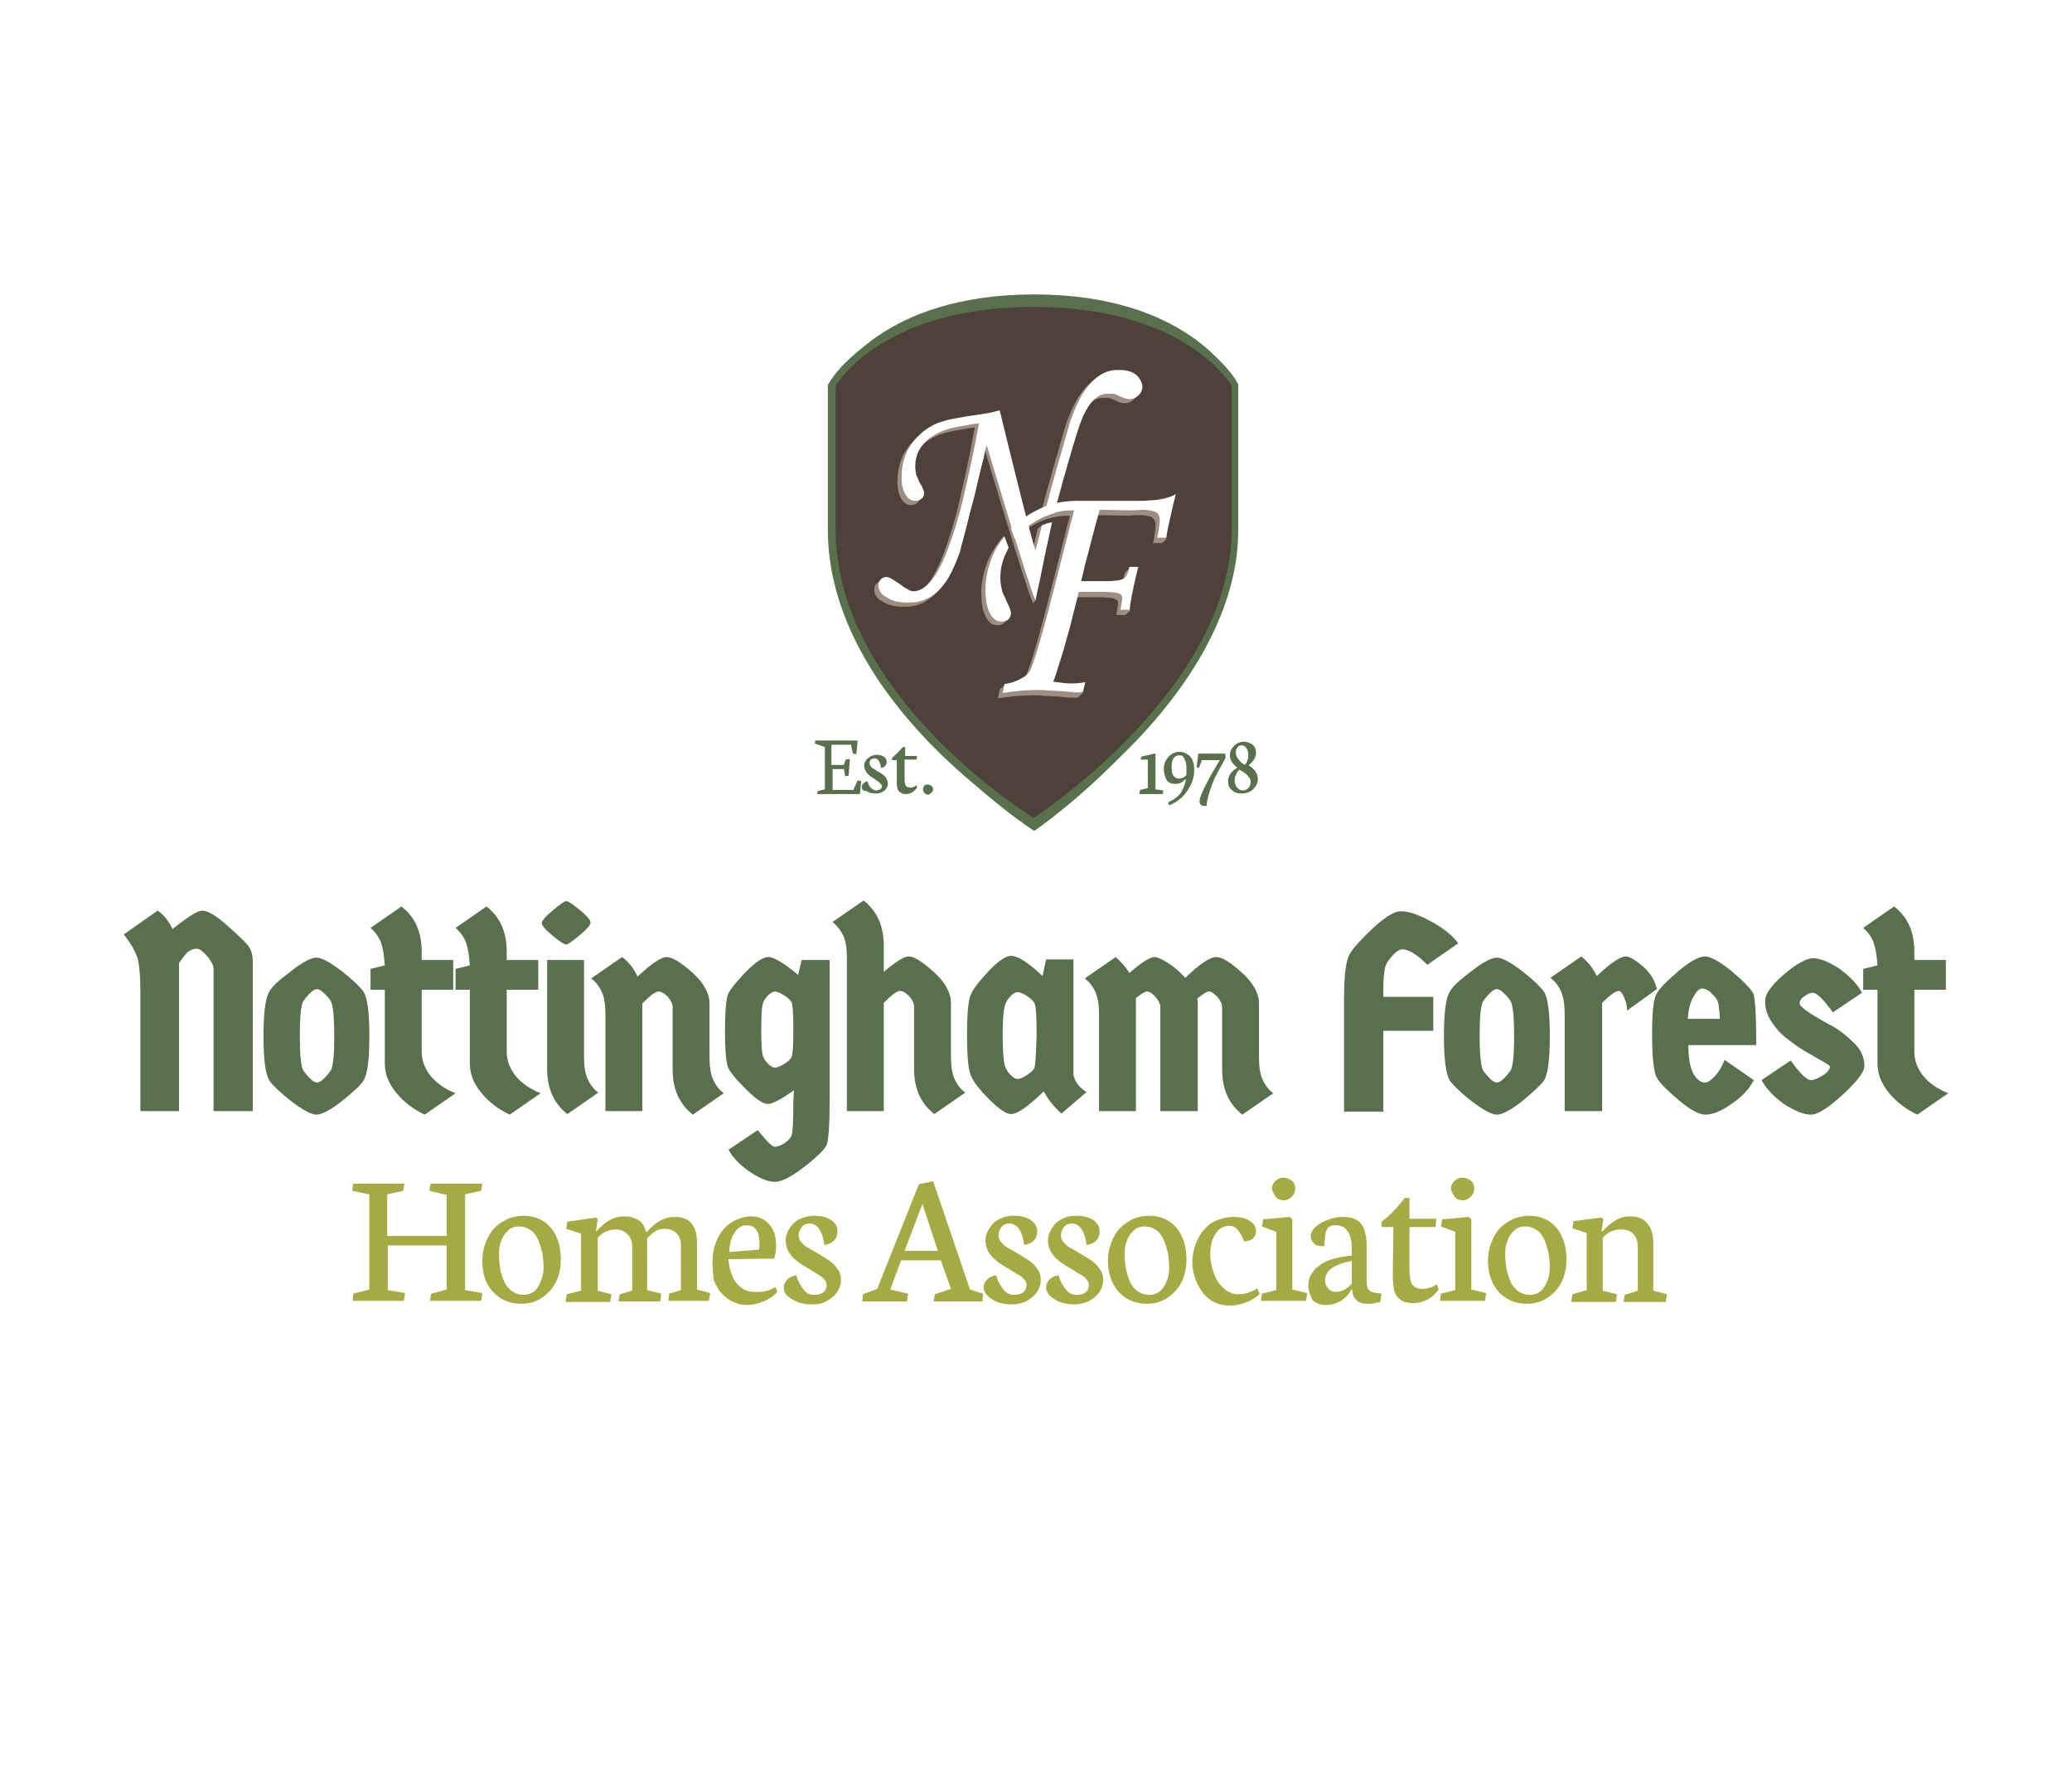 <?xml version="1.0" encoding="UTF-8"?>
<svg id="Layer_2" data-name="Layer 2" xmlns="http://www.w3.org/2000/svg" width="394" height="340" viewBox="0 0 394 340">
  <defs>
    <style>
      .cls-1 {
        fill: #a5aa43;
      }

      .cls-1, .cls-2, .cls-3, .cls-4, .cls-5 {
        stroke-width: 0px;
      }

      .cls-2 {
        fill: #58704c;
      }

      .cls-3 {
        fill: #fff;
      }

      .cls-4 {
        fill: #4d413a;
      }

      .cls-5 {
        fill: #9e8e81;
      }
    </style>
  </defs>
  <g id="Layer_1-2" data-name="Layer 1">
    <g>
      <rect class="cls-3" width="394" height="340"/>
      <g>
        <g>
          <path class="cls-2" d="m34.048,183.085v28.157h-7.35v-22.843c0-2.94-.226-5.089-.565-6.333-.452-1.244-1.244-2.714-2.601-4.41l6.446-4.523c1.018.679,2.035,1.809,2.827,3.506,2.827-2.262,4.749-3.506,5.654-3.506,1.018,0,2.601.905,4.749,2.827s3.506,3.166,4.071,3.958.792,1.809.792,3.053v28.271h-7.463v-27.14c0-.339-.113-.679-.452-1.244s-.678-1.018-1.244-1.583-1.018-.905-1.583-.905c-.452,0-1.131.226-1.809.792-.452.565-1.018,1.244-1.47,1.922Z"/>
          <path class="cls-2" d="m65.033,209.32c-2.149,1.696-3.845,2.601-4.863,2.601s-2.601-.905-4.863-2.601c-2.149-1.696-3.506-3.053-4.071-3.845-.792-1.357-1.131-4.184-1.131-8.481,0-4.41.339-7.237,1.131-8.481.452-.905,1.809-2.149,4.071-3.845,2.149-1.696,3.845-2.601,4.863-2.601s2.601.905,4.863,2.601c2.149,1.696,3.506,3.053,4.071,3.845.792,1.244,1.131,4.071,1.131,8.481s-.339,7.237-1.131,8.481c-.452.792-1.809,2.035-4.071,3.845Zm-6.106-4.297c.565.565,1.018.792,1.357.792s.792-.226,1.357-.792.905-1.018,1.244-1.47c.452-.792.678-2.94.678-6.559s-.226-5.88-.678-6.672c-.226-.452-.678-.905-1.244-1.47s-1.018-.792-1.357-.792-.792.226-1.357.792-.905,1.018-1.244,1.47c-.452.792-.678,2.94-.678,6.559s.226,5.88.678,6.672c.339.452.678.905,1.244,1.47Z"/>
          <path class="cls-2" d="m80.186,188.173v11.761c0,1.696.565,3.166,1.696,4.636,1.131,1.357,2.714,2.488,4.749,3.279l-5.88,4.071c-2.149-1.018-3.958-2.375-5.428-4.184-1.47-1.809-2.149-3.619-2.149-5.541v-14.022h-2.714v-3.958l2.714-.679c-.113-1.696-.339-3.166-.678-4.184-.339-1.018-1.018-2.035-2.035-2.94l5.88-4.071c2.601,2.035,3.845,4.863,3.845,8.594v1.583h5.993v5.654h-5.993Z"/>
          <path class="cls-2" d="m96.357,188.173v11.761c0,1.696.565,3.166,1.696,4.636,1.131,1.357,2.714,2.488,4.749,3.279l-5.88,4.071c-2.149-1.018-3.958-2.375-5.428-4.184-1.47-1.809-2.149-3.619-2.149-5.541v-14.022h-2.714v-3.958l2.714-.679c-.113-1.696-.339-3.166-.678-4.184-.339-1.018-1.018-2.035-2.035-2.94l5.88-4.071c2.601,2.035,3.845,4.863,3.845,8.594v1.583h5.993v5.654h-5.993Z"/>
          <path class="cls-2" d="m107.665,171.324c.339,0,1.244.565,2.601,1.696,1.357,1.131,2.035,1.922,2.035,2.375s-.678,1.244-2.035,2.375c-1.357,1.131-2.262,1.809-2.601,1.809s-1.244-.565-2.601-1.696c-1.357-1.131-2.035-1.922-2.035-2.375s.678-1.244,2.035-2.375c1.357-1.131,2.262-1.809,2.601-1.809Zm-3.619,11.195h7.011v18.432c0,1.809.226,3.166.678,4.184s1.131,1.922,2.035,2.601l-5.88,4.071c-2.601-2.035-3.845-4.863-3.845-8.594v-20.694Z"/>
          <path class="cls-2" d="m122.139,211.242h-7.011v-18.432c0-1.809-.226-3.166-.678-4.184s-1.131-1.922-2.035-2.601l5.88-4.071c1.357,1.018,2.262,2.262,2.94,3.732,2.601-2.488,4.523-3.732,5.541-3.732s2.714,1.018,4.863,2.94c2.149,1.922,3.279,3.958,3.279,5.88v10.291c0,1.809.226,3.166.679,4.184.452,1.018,1.131,1.922,2.035,2.601l-5.88,4.071c-2.601-2.035-3.845-4.863-3.845-8.594v-11.874c0-.565-.339-1.244-.905-1.922-.679-.679-1.244-1.018-1.809-1.018s-1.583.792-3.053,2.262v20.468Z"/>
          <path class="cls-2" d="m157.76,182.519v27.027c0,4.523-.226,7.237-.565,8.142-.452.905-1.809,2.262-4.297,4.184s-4.297,2.827-5.541,2.827-2.714-.565-4.636-1.809c-1.809-1.244-3.279-2.601-4.184-4.297l5.541-3.732.565.679c1.357,1.696,2.262,2.488,2.714,2.488s1.131-.226,1.809-.679c.679-.452,1.131-.905,1.357-1.47s.339-2.714.339-6.559l.113-2.035c-2.375,1.696-4.071,2.601-4.976,2.601s-2.262-.905-4.184-2.827-3.053-3.279-3.392-4.184-.565-3.166-.565-6.898c0-3.619.226-5.993.565-6.898s1.583-2.375,3.392-4.297c1.922-1.922,3.279-2.827,4.297-2.827s2.94,1.131,5.654,3.392l.679-2.827h5.315Zm-7.237,8.029c-.226-.452-.792-.905-1.47-1.357-.792-.452-1.357-.679-1.696-.679s-.792.226-1.244.679-.792.905-.905,1.244c-.339.565-.452,2.375-.452,5.315s.113,4.749.452,5.315c.113.339.452.792.905,1.244s.905.679,1.244.679,1.018-.226,1.696-.679c.792-.452,1.244-.905,1.47-1.357s.339-2.149.339-5.202-.113-4.749-.339-5.202Z"/>
          <path class="cls-2" d="m168.051,211.242h-7.011v-29.175c0-1.809-.226-3.166-.679-4.184-.452-.905-1.131-1.809-2.035-2.601l5.88-4.071c2.601,2.035,3.845,4.863,3.845,8.594v4.976c2.262-1.922,3.845-2.94,4.749-2.94,1.018,0,2.601,1.018,4.749,2.94,2.149,1.922,3.279,3.958,3.279,5.88v10.291c0,1.809.226,3.166.679,4.184.452,1.018,1.131,1.922,2.035,2.601l-5.88,4.071c-2.601-2.035-3.845-4.863-3.845-8.594v-11.874c0-.565-.339-1.244-.905-1.922-.679-.679-1.244-1.018-1.809-1.018s-1.583.792-3.053,2.262v20.581h0Z"/>
          <path class="cls-2" d="m204.124,182.519v21.825c.226,1.244,1.018,2.375,2.488,3.279l-4.749,4.071c-.452-.339-1.018-.905-1.696-1.696s-1.244-1.696-1.696-2.488c-2.94,2.827-4.976,4.297-6.22,4.297-.905,0-2.262-.905-4.184-2.827s-3.053-3.392-3.506-4.636-.679-3.732-.679-7.577.226-6.446.679-7.577,1.696-2.714,3.506-4.636,3.279-2.827,4.184-2.827c1.244,0,3.279,1.244,5.993,3.845l.679-3.166h5.202v.113Zm-7.463,8.142c-.226-.452-.792-.905-1.47-1.357s-1.357-.679-1.696-.679-.792.226-1.244.679-.792.905-.905,1.244c-.452.679-.679,2.714-.679,6.333s.226,5.767.679,6.333c.113.339.452.792.905,1.244s.905.679,1.244.679,1.018-.226,1.696-.679,1.244-.905,1.47-1.357c.226-.339.339-2.488.452-6.22,0-3.732-.113-5.767-.452-6.22Z"/>
          <path class="cls-2" d="m227.645,211.242h-7.011v-19.789c0-.565-.339-1.244-.905-1.922-.679-.679-1.131-1.018-1.583-1.018s-1.131.452-2.149,1.244v21.486h-7.011v-18.432c0-1.809-.226-3.166-.679-4.184-.452-1.018-1.131-1.922-2.035-2.601l5.88-4.071c1.131,1.018,2.035,2.035,2.601,3.053,2.262-2.035,3.958-3.053,4.749-3.053.565,0,1.357.339,2.601,1.131s2.262,1.696,3.279,2.827c2.827-2.714,4.749-3.958,5.88-3.958s2.714,1.018,4.863,2.94c2.149,1.922,3.279,3.958,3.279,5.88v10.291c0,1.809.226,3.166.679,4.184.452,1.018,1.131,1.922,2.035,2.601l-5.88,4.071c-2.601-2.035-3.845-4.863-3.845-8.594v-11.874c0-.565-.339-1.244-.905-1.922-.679-.679-1.131-1.018-1.583-1.018s-1.131.452-2.262,1.357c.113.339.113.679.113.792v20.581h-.113Z"/>
          <path class="cls-2" d="m255.577,211.242v-21.259c0-4.41.339-7.237,1.018-8.481.679-1.244,2.262-2.94,4.523-5.089,2.375-2.149,4.071-3.166,5.202-3.166,1.583,0,3.506.679,5.767,1.922,2.262,1.244,4.071,2.601,5.202,4.184l-5.88,4.071c-2.035-2.035-3.619-2.94-4.749-2.94-.452,0-1.018.339-1.583.905s-1.131,1.244-1.47,1.922-.565,2.375-.565,4.976v1.244h9.499v6.446h-9.499v15.379h-7.463v-.113Z"/>
          <path class="cls-2" d="m289.501,209.32c-2.149,1.696-3.845,2.601-4.863,2.601s-2.601-.905-4.863-2.601c-2.149-1.696-3.506-3.053-4.071-3.845-.792-1.357-1.131-4.184-1.131-8.481,0-4.41.339-7.237,1.131-8.481.452-.905,1.809-2.149,4.071-3.845,2.149-1.696,3.845-2.601,4.863-2.601s2.601.905,4.863,2.601c2.149,1.696,3.506,3.053,4.071,3.845.792,1.244,1.131,4.071,1.131,8.481s-.339,7.237-1.131,8.481c-.565.792-1.922,2.035-4.071,3.845Zm-6.22-4.297c.565.565,1.018.792,1.357.792s.792-.226,1.357-.792.905-1.018,1.244-1.47c.452-.792.679-2.94.679-6.559s-.226-5.88-.679-6.672c-.226-.452-.679-.905-1.244-1.47s-1.018-.792-1.357-.792-.792.226-1.357.792-.905,1.018-1.244,1.47c-.452.792-.679,2.94-.679,6.559s.226,5.88.679,6.672c.339.452.679.905,1.244,1.47Z"/>
          <path class="cls-2" d="m304.541,211.242h-7.011v-18.432c0-1.809-.226-3.279-.679-4.297-.452-1.018-1.131-1.922-2.035-2.601l5.88-4.071c1.244,1.018,2.262,2.262,2.94,3.732,2.601-2.488,4.523-3.732,5.541-3.732.679,0,1.809.679,3.279,1.922,1.47,1.357,2.262,2.714,2.601,4.297l-5.654,4.071c0-.905-.226-1.696-.565-2.488s-.679-1.244-1.018-1.244c-.565,0-1.696.792-3.166,2.262v20.581h-.113Z"/>
          <path class="cls-2" d="m333.943,196.768v1.922h-12.891c0,2.149.226,3.845.792,5.089.226.452.452.905.905,1.357s.905.679,1.47.679,1.131-.452,1.922-1.244c.792-.905,1.357-1.922,1.809-3.053l5.541,3.845c-.905,1.809-2.375,3.279-4.41,4.636-1.922,1.357-3.619,1.922-4.749,1.922-1.244,0-2.94-.905-5.202-2.827s-3.732-3.392-4.184-4.41c-.452-1.018-.792-3.619-.792-7.803s.226-6.785.792-7.803c.452-1.018,1.922-2.488,4.184-4.41s3.958-2.827,5.089-2.827c1.018,0,2.714.905,5.089,2.827,2.262,1.922,3.732,3.392,4.184,4.41.226,1.131.452,3.619.452,7.69Zm-7.463-6.672c-.226-.452-.679-.905-1.244-1.47-.565-.452-1.018-.679-1.583-.679-.452,0-1.018.452-1.583,1.47-.565.905-1.018,2.375-1.131,4.297h6.106c-.113-1.922-.226-3.166-.565-3.619Z"/>
          <path class="cls-2" d="m354.524,202.648c0,1.131-1.357,2.94-4.071,5.428s-4.749,3.845-6.106,3.845-2.94-.679-4.976-1.922c-1.922-1.357-3.392-2.827-4.41-4.636l5.541-3.732c1.809,2.488,3.053,3.732,3.845,3.732.565,0,1.357-.339,2.262-.905s1.357-1.131,1.357-1.696c0-.113-.452-.452-1.244-.905-.905-.452-1.922-1.131-3.166-1.809s-2.488-1.583-3.619-2.488c-1.244-.905-2.262-2.035-3.053-3.279-.905-1.357-1.244-2.601-1.244-3.958s1.244-3.053,3.619-5.089,4.297-3.053,5.541-3.053,2.94.679,4.863,1.922c1.922,1.357,3.392,2.827,4.41,4.636l-5.541,3.732c-1.809-2.488-3.053-3.732-3.845-3.732-.452,0-.905.226-1.583.679-.679.452-.905.905-.905,1.357,0,.339.679,1.018,1.922,1.809,1.244.792,2.714,1.696,4.297,2.488,1.583.905,2.94,2.035,4.297,3.392,1.244,1.244,1.809,2.714,1.809,4.184Z"/>
          <path class="cls-2" d="m364.023,188.173v11.761c0,1.696.565,3.166,1.696,4.636,1.131,1.357,2.714,2.488,4.749,3.279l-5.88,4.071c-2.149-1.018-3.958-2.375-5.428-4.184-1.47-1.809-2.149-3.619-2.149-5.541v-14.022h-2.714v-3.958l2.714-.679c-.113-1.696-.339-3.166-.679-4.184s-1.018-2.035-2.035-2.94l5.88-4.071c2.601,2.035,3.845,4.863,3.845,8.594v1.583h5.993v5.654h-5.993Z"/>
          <path class="cls-1" d="m66.955,226.395l.226-1.357h9.725l-.226,1.357-3.053.679v7.916h11.308v-7.803l-3.279-.792.226-1.357h9.838l-.226,1.357-3.053.679v18.206l3.279.565-.226,1.47h-9.725l.226-1.357,2.94-.792v-8.368h-11.195v8.481l3.279.565-.226,1.47h-9.725l.113-1.357,3.053-.792v-18.093l-3.279-.679Z"/>
          <path class="cls-1" d="m91.72,239.739c0-1.357.226-2.488.678-3.619s1.018-2.035,1.696-2.714,1.583-1.244,2.488-1.696c.905-.339,1.922-.565,2.94-.565,2.149,0,3.958.792,5.202,2.262s1.922,3.506,1.922,5.993-.678,4.523-2.149,6.106-3.279,2.375-5.315,2.375c-2.262,0-4.071-.792-5.428-2.262-1.47-1.583-2.035-3.506-2.035-5.88Zm3.166-1.244c0,1.018.113,1.922.226,2.714s.452,1.696.792,2.488c.339.792.905,1.357,1.47,1.809.678.452,1.357.679,2.262.679,1.131,0,2.149-.565,2.714-1.583s1.018-2.262,1.018-3.619c0-.905-.113-1.809-.226-2.714-.226-.905-.452-1.696-.792-2.488-.339-.792-.792-1.47-1.47-1.922-.678-.452-1.357-.679-2.149-.679-.905,0-1.583.226-2.149.792s-1.018,1.131-1.244,1.922c-.339.678-.452,1.583-.452,2.601Z"/>
          <path class="cls-1" d="m107.552,247.428l.226-1.357,2.714-.679v-10.856l-2.827-.905.226-1.357,5.428-.792.339.339-.339,2.262h.113c.678-.792,1.47-1.47,2.375-2.035.905-.565,1.922-.792,3.053-.792.905,0,1.696.226,2.488.679.792.452,1.244,1.244,1.47,2.262h.226c.679-.792,1.357-1.47,2.375-2.035.905-.565,1.922-.792,2.94-.792,2.827,0,4.184,1.696,4.184,4.976v8.82l2.488.679-.226,1.47h-7.69l.113-1.357,2.262-.679v-8.481c0-.905-.226-1.696-.792-2.262s-1.244-.905-2.262-.905c-.679,0-1.357.113-1.809.452-.565.339-1.018.792-1.583,1.357v9.838l2.714.679-.226,1.47h-7.916l.226-1.357,2.375-.679v-8.481c0-.905-.339-1.696-.905-2.262s-1.357-.905-2.149-.905c-1.47,0-2.601.565-3.506,1.583v10.064l2.601.679-.226,1.47h-8.481v-.113Z"/>
          <path class="cls-1" d="m135.483,239.739c0-1.244.226-2.488.679-3.619.452-1.131,1.018-2.035,1.696-2.714.679-.679,1.47-1.244,2.375-1.583.905-.339,1.696-.565,2.601-.565,1.357,0,2.488.452,3.392,1.47.905,1.018,1.357,2.375,1.357,4.184,0,.792-.113,1.47-.339,2.375l-8.707.113c0,.565.113,1.131.226,1.696.113.565.339,1.131.565,1.696s.565,1.018,1.018,1.47c.339.452.792.679,1.357,1.018.565.226,1.131.339,1.809.339h1.244c.226,0,.679-.113,1.131-.226.452-.113,1.018-.339,1.583-.679l.339.905c-.679.792-1.583,1.357-2.601,1.809-1.018.452-2.149.679-3.279.679-.905,0-1.696-.226-2.488-.565s-1.47-.905-2.149-1.583-1.131-1.583-1.583-2.601c-.113-1.131-.226-2.375-.226-3.619Zm3.166-1.696l5.654-.452c.113-.339.113-.679.113-1.244,0-2.262-.792-3.392-2.488-3.392-.792,0-1.583.452-2.149,1.244-.679.905-1.018,2.149-1.131,3.845Z"/>
          <path class="cls-1" d="m149.053,244.828c0-.679.226-1.131.679-1.583.452-.452,1.018-.679,1.696-.792.339,1.244.905,2.149,1.47,2.827s1.244.905,1.922.905,1.244-.113,1.696-.452c.452-.339.679-.792.679-1.357,0-.339-.113-.792-.452-1.131s-.679-.679-1.131-.905-.905-.565-1.47-.905-1.131-.679-1.696-1.018c-.565-.339-1.018-.792-1.47-1.131-.452-.452-.792-.905-1.131-1.47-.226-.565-.452-1.244-.452-1.922,0-.565.113-1.131.339-1.583.226-.565.565-1.018,1.018-1.583.452-.452,1.018-.905,1.696-1.131s1.47-.452,2.375-.452c1.244,0,2.262.226,3.166.792s1.244,1.244,1.244,2.149c0,.792-.226,1.357-.679,1.809s-1.018.679-1.809.792l-.113-.792c-.452-2.149-1.357-3.279-2.714-3.279-.565,0-1.131.226-1.47.679-.339.452-.565.905-.565,1.583,0,.452.113.905.452,1.244.339.339.679.792,1.131,1.018s1.018.565,1.583.905,1.131.679,1.696,1.018c.565.339,1.131.679,1.583,1.131.452.339.792.905,1.131,1.357.339.565.452,1.131.452,1.809,0,.905-.226,1.583-.792,2.375s-1.244,1.244-2.035,1.696-1.696.565-2.601.565c-1.583,0-2.827-.339-3.732-.905-1.244-.679-1.696-1.357-1.696-2.262Z"/>
          <path class="cls-1" d="m163.98,247.428l.113-1.357,2.714-1.018,7.916-19.903,2.714-.565,7.011,20.581,2.488.792-.113,1.47h-9.273l.226-1.357,3.053-1.018-1.922-5.428h-7.577l-2.035,5.541,3.392.792-.226,1.47h-8.481Zm8.029-9.612h6.333l-2.94-8.933-3.392,8.933Z"/>
          <path class="cls-1" d="m187.049,244.828c0-.679.226-1.131.679-1.583.452-.452,1.018-.679,1.696-.792.339,1.244.905,2.149,1.47,2.827s1.244.905,1.922.905,1.244-.113,1.696-.452c.452-.339.679-.792.679-1.357,0-.339-.113-.792-.452-1.131-.226-.339-.679-.679-1.131-.905s-.905-.565-1.47-.905-1.131-.679-1.696-1.018c-.565-.339-1.018-.792-1.47-1.131-.452-.452-.792-.905-1.131-1.47-.226-.565-.452-1.244-.452-1.922,0-.565.113-1.131.339-1.583.226-.565.565-1.018,1.018-1.583.452-.452,1.018-.905,1.696-1.131.679-.339,1.47-.452,2.375-.452,1.244,0,2.262.226,3.166.792.792.565,1.244,1.244,1.244,2.149,0,.792-.226,1.357-.679,1.809s-1.018.679-1.809.792l-.113-.792c-.452-2.149-1.357-3.279-2.714-3.279-.565,0-1.131.226-1.47.679-.339.452-.565.905-.565,1.583,0,.452.113.905.452,1.244.339.339.679.792,1.131,1.018s1.018.565,1.583.905,1.131.679,1.696,1.018c.565.339,1.131.679,1.583,1.131.452.339.792.905,1.131,1.357.339.565.452,1.131.452,1.809,0,.905-.226,1.583-.792,2.375s-1.244,1.244-2.035,1.696c-.792.339-1.696.565-2.601.565-1.583,0-2.827-.339-3.732-.905s-1.696-1.357-1.696-2.262Z"/>
          <path class="cls-1" d="m198.922,244.828c0-.679.226-1.131.679-1.583.452-.452,1.018-.679,1.696-.792.339,1.244.905,2.149,1.47,2.827s1.244.905,1.922.905,1.244-.113,1.696-.452c.452-.339.679-.792.679-1.357,0-.339-.113-.792-.452-1.131-.226-.339-.679-.679-1.131-.905s-.905-.565-1.47-.905-1.131-.679-1.696-1.018c-.565-.339-1.018-.792-1.47-1.131-.452-.452-.792-.905-1.131-1.47-.226-.565-.452-1.244-.452-1.922,0-.565.113-1.131.339-1.583.226-.565.565-1.018,1.018-1.583.452-.452,1.018-.905,1.696-1.131.679-.339,1.47-.452,2.375-.452,1.244,0,2.262.226,3.166.792.792.565,1.244,1.244,1.244,2.149,0,.792-.226,1.357-.679,1.809s-1.018.679-1.809.792l-.113-.792c-.452-2.149-1.357-3.279-2.714-3.279-.565,0-1.131.226-1.47.679-.339.452-.565.905-.565,1.583,0,.452.113.905.452,1.244.339.339.679.792,1.131,1.018s1.018.565,1.583.905,1.131.679,1.696,1.018c.565.339,1.131.679,1.583,1.131.452.339.792.905,1.131,1.357.339.565.452,1.131.452,1.809,0,.905-.226,1.583-.792,2.375s-1.244,1.244-2.035,1.696c-.792.339-1.696.565-2.601.565-1.583,0-2.827-.339-3.732-.905s-1.696-1.357-1.696-2.262Z"/>
          <path class="cls-1" d="m210.683,239.739c0-1.357.226-2.488.679-3.619.452-1.131,1.018-2.035,1.696-2.714.679-.679,1.583-1.244,2.488-1.696.905-.339,1.922-.565,2.94-.565,2.149,0,3.958.792,5.202,2.262s1.922,3.506,1.922,5.993-.679,4.523-2.149,6.106-3.279,2.375-5.315,2.375c-2.262,0-4.071-.792-5.428-2.262-1.357-1.583-2.036-3.506-2.036-5.88Zm3.166-1.244c0,1.018.113,1.922.226,2.714.226.905.452,1.696.792,2.488s.905,1.357,1.47,1.809c.679.452,1.357.679,2.262.679,1.131,0,2.149-.565,2.714-1.583.679-1.018,1.018-2.262,1.018-3.619,0-.905-.113-1.809-.226-2.714-.226-.905-.452-1.696-.792-2.488s-.792-1.47-1.47-1.922-1.357-.679-2.149-.679c-.905,0-1.583.226-2.149.792s-1.018,1.131-1.244,1.922c-.339.678-.452,1.583-.452,2.601Z"/>
          <path class="cls-1" d="m226.741,239.965c0-1.244.226-2.488.679-3.619.452-1.131,1.018-2.035,1.696-2.714.679-.792,1.47-1.357,2.488-1.696s1.809-.565,2.827-.565c1.47,0,2.488.226,3.279.792s1.131,1.131,1.131,1.922c0,.565-.226,1.018-.565,1.357s-.905.565-1.696.565c-.113-.339-.339-.679-.452-1.018-.113-.226-.339-.565-.565-.905s-.565-.565-.792-.792c-.339-.226-.679-.226-1.018-.226-1.018,0-1.922.452-2.601,1.47-.679,1.018-1.018,2.262-1.018,3.958,0,.792.113,1.583.339,2.488.226.792.565,1.696.905,2.375.452.792,1.018,1.357,1.696,1.922.679.452,1.47.792,2.375.792.792,0,1.47-.113,2.035-.339s1.131-.452,1.583-.792l.452,1.018c-.452.565-1.244,1.131-2.375,1.583s-2.149.679-3.279.679c-2.149,0-3.845-.792-5.089-2.375s-2.036-3.732-2.036-5.88Z"/>
          <path class="cls-1" d="m239.745,247.428l.226-1.47,2.714-.679v-11.082l-2.714-1.018.226-1.357,5.089-.452.452.452v13.344l2.827.679-.226,1.47h-8.594v.113Zm2.149-21.486c0-.565.226-1.018.679-1.47.452-.339.905-.565,1.47-.565s1.131.226,1.583.565.679.905.679,1.47-.226,1.131-.679,1.583c-.452.452-.905.679-1.583.679-.565,0-1.131-.226-1.47-.679s-.679-1.018-.679-1.583Z"/>
          <path class="cls-1" d="m248.792,244.375c0-.679.113-1.357.452-1.922s.792-1.244,1.47-1.696c.679-.565,1.47-1.018,2.601-1.357s2.375-.565,3.732-.679v-1.018c0-.679,0-1.244-.113-1.809s-.226-1.018-.452-1.47c-.226-.452-.565-.792-1.018-1.131-.452-.226-.905-.339-1.583-.339-.339,0-.565,0-.792.113s-.339.226-.565.339c-.113.113-.226.339-.339.679-.113.226-.113.565-.226,1.018,0,.339-.113.905-.113,1.47v.339h-.679c-.226,0-.339,0-.679-.113s-.452-.113-.565-.339c-.113-.113-.339-.339-.452-.565-.113-.226-.226-.565-.226-.905,0-.565.339-1.244,1.018-1.809s1.47-1.018,2.488-1.357c.905-.339,1.809-.452,2.714-.452,1.583,0,2.714.452,3.392,1.357s1.018,2.262,1.018,4.184v6.559c0,.792.113,1.47.339,1.696.226.339.792.565,1.583.679l.905.113-.226,1.583c-.113,0-.452.113-1.018.226-.565.113-1.018.113-1.47.113-.905,0-1.696-.226-2.149-.792-.452-.452-.679-1.018-.679-1.696v-.226h-.226c-.113.339-.339.565-.565.905s-.565.565-.905.905-.905.565-1.47.792-1.244.339-1.922.339c-1.018,0-1.809-.339-2.488-.905-.452-.905-.792-1.809-.792-2.827Zm3.166-.905c0,.452.226,1.018.565,1.47.339.452.905.679,1.47.679s1.131-.113,1.696-.452c.565-.339,1.018-.679,1.357-1.131v-4.297c-1.922.339-3.166.905-3.958,1.47-.679.565-1.131,1.357-1.131,2.262Z"/>
          <path class="cls-1" d="m262.701,233.293v-1.018c1.583-1.131,3.053-2.714,4.41-4.523h.905v3.958h5.089l-.113,1.583h-4.976v8.255c0,1.357.226,2.262.565,2.714.452.565,1.131.792,2.035.792.339,0,.792-.113,1.244-.226.452-.113.792-.339,1.018-.452l.339-.226.339,1.018c-.565.792-1.244,1.47-2.149,1.922s-1.809.679-2.714.679c-.565,0-1.131-.113-1.583-.226-.452-.113-.792-.452-1.244-.792-.339-.339-.679-.905-.792-1.583s-.226-1.47-.226-2.488l.113-9.386h-2.262Z"/>
          <path class="cls-1" d="m273.783,247.428l.226-1.47,2.714-.679v-11.082l-2.714-1.018.226-1.357,5.089-.452.452.452v13.344l2.827.679-.226,1.47h-8.594v.113Zm2.149-21.486c0-.565.226-1.018.679-1.47.452-.339.905-.565,1.47-.565s1.131.226,1.583.565.679.905.679,1.47-.226,1.131-.679,1.583-.905.679-1.583.679c-.565,0-1.131-.226-1.47-.679s-.679-1.018-.679-1.583Z"/>
          <path class="cls-1" d="m282.943,239.739c0-1.357.226-2.488.679-3.619s1.018-2.035,1.696-2.714c.679-.679,1.583-1.244,2.488-1.696.905-.339,1.922-.565,2.94-.565,2.149,0,3.958.792,5.202,2.262s1.922,3.506,1.922,5.993-.679,4.523-2.149,6.106-3.279,2.375-5.315,2.375c-2.262,0-4.071-.792-5.428-2.262-1.357-1.583-2.036-3.506-2.036-5.88Zm3.279-1.244c0,1.018.113,1.922.226,2.714.226.905.452,1.696.792,2.488.339.792.905,1.357,1.47,1.809.679.452,1.357.679,2.262.679,1.131,0,2.149-.565,2.714-1.583.679-1.018,1.018-2.262,1.018-3.619,0-.905-.113-1.809-.226-2.714-.226-.905-.452-1.696-.792-2.488-.339-.792-.792-1.47-1.47-1.922-.679-.452-1.357-.679-2.149-.679-.905,0-1.583.226-2.149.792s-1.018,1.131-1.244,1.922c-.339.678-.452,1.583-.452,2.601Z"/>
          <path class="cls-1" d="m298.774,247.428l.226-1.357,2.714-.792v-10.856l-2.714-.905.226-1.357,5.315-.679.339.339-.339,2.262h.226c.679-.792,1.47-1.47,2.375-2.035s1.922-.792,2.94-.792c1.357,0,2.488.452,3.166,1.357.792.905,1.131,2.149,1.131,3.732v9.047l2.601.679-.226,1.47h-8.029l.226-1.357,2.488-.792v-8.368c0-1.131-.339-1.922-.905-2.488s-1.357-.792-2.262-.792c-1.47,0-2.601.565-3.506,1.583v10.064l2.714.679-.226,1.47h-8.481v-.113Z"/>
        </g>
        <g>
          <path class="cls-2" d="m234.317,71.812v28.61c0,32.002-37.656,57.559-37.656,57.559,0,0-37.656-24.087-37.656-57.559v-28.61s8.481-15.832,37.656-15.832,37.656,15.832,37.656,15.832Z"/>
          <g>
            <path class="cls-4" d="m196.208,156.171c-.339-.226-37.996-23.521-37.996-55.523v-27.366l.113-.113c.339-.678,9.047-15.492,38.335-15.492s37.996,14.814,38.335,15.492l.113.113v27.479c0,30.532-37.656,55.184-37.996,55.41l-.339.226-.565-.226Z"/>
            <path class="cls-2" d="m196.548,58.355c29.175,0,37.656,15.04,37.656,15.04v27.253c0,30.532-37.656,54.845-37.656,54.845,0,0-37.656-22.956-37.656-54.845v-27.253s8.481-15.04,37.656-15.04m0-1.357c-29.628,0-38.561,15.153-38.9,15.832l-.226.339v27.592c0,13.457,6.672,27.366,19.224,40.37,9.386,9.725,18.772,15.492,19.111,15.718l.679.452.679-.452c.339-.226,9.725-6.333,19.111-16.171,12.552-13.231,19.224-27.027,19.224-39.805v-27.818l-.226-.339c-.113-.565-9.047-15.718-38.674-15.718h0Z"/>
          </g>
          <g>
            <path class="cls-2" d="m154.933,141.357l.113-.565h8.029l-.226,2.601-.679-.113-.339-1.696h-3.732v3.845h2.375l.339-1.018.792-.113-.226,3.166-.679.113-.226-1.357h-2.149v3.958h3.958l.792-1.809.679.113-.226,2.488h-8.142l.113-.565,1.357-.339v-8.029l-1.922-.678Z"/>
            <path class="cls-2" d="m163.867,149.612c0-.226.113-.565.339-.679.226-.226.452-.339.792-.339.113.565.339,1.018.679,1.244.226.226.565.452.905.452s.565-.113.792-.226c.226-.113.339-.339.339-.565s-.113-.339-.226-.452l-.452-.452c-.226-.113-.452-.226-.679-.452-.226-.113-.452-.339-.679-.452-.226-.113-.452-.339-.679-.565-.226-.226-.339-.452-.452-.679-.113-.226-.226-.565-.226-.792s0-.452.113-.679c.113-.226.226-.452.452-.679.226-.226.452-.339.792-.565.339-.113.679-.226,1.018-.226.565,0,1.018.113,1.357.339s.565.565.565,1.018c0,.339-.113.565-.339.792s-.452.339-.792.339v-.339c-.226-1.018-.565-1.47-1.244-1.47-.226,0-.452.113-.679.226-.113.226-.226.452-.226.679s.113.339.226.565c.113.226.339.339.452.452.226.113.452.226.679.452.226.113.452.226.792.452.226.113.452.339.679.452.226.226.339.339.452.679.113.226.226.565.226.792,0,.339-.113.679-.339,1.018-.226.339-.565.565-.905.679-.339.226-.792.226-1.131.226-.679,0-1.244-.113-1.696-.452-.678,0-.905-.339-.905-.792Z"/>
            <path class="cls-2" d="m169.634,144.523v-.452c.679-.565,1.357-1.244,2.035-2.035h.452v1.696h2.262l-.113.679h-2.262v3.732c0,.565.113,1.018.226,1.244.226.226.452.339.905.339.226,0,.339,0,.565-.113s.339-.113.452-.226l.113-.113.113.452c-.226.339-.565.679-.905.905s-.792.339-1.244.339c-.226,0-.452,0-.679-.113-.226-.113-.339-.226-.565-.339-.113-.113-.339-.452-.339-.679-.113-.339-.113-.679-.113-1.131v-4.184h-.905Z"/>
            <path class="cls-2" d="m175.514,150.065c0-.226.113-.452.226-.679.226-.226.452-.226.679-.226s.452.113.679.226c.226.226.339.452.339.679s-.113.452-.339.679c-.226.226-.452.339-.679.339s-.452-.113-.679-.339c-.113-.226-.226-.452-.226-.679Z"/>
          </g>
          <g>
            <g>
              <g>
                <path class="cls-5" d="m199.262,100.082c-.339.113-1.131-.226-1.131-.226l-.792.678c-.226.905-.452,1.696-.565,2.375-.339,1.131-.452,1.922-.679,2.488-1.018-2.827-6.785-26.574-6.785-26.574-.679.113-1.244.339-1.922.452-.679.113-1.357.226-2.035.339-1.922.226-3.506.565-4.863.792-1.244.226-2.262.565-2.94.792-2.149.905-3.732,2.262-4.976,3.958-1.244,1.696-1.922,3.845-1.922,6.333,0,1.47.226,2.601.792,3.392.452.792,1.131,1.131,1.809,1.131.452,0,.905-.113,1.244-.452s.452-.678.452-1.131c0-.113-.113-.339-.226-.678-.113-.339-.226-.565-.452-.905s-.339-.565-.452-.905-.226-.565-.339-.678c-.113-.565-.226-1.131-.226-1.809,0-1.922.679-3.506,2.149-4.863,1.47-1.357,3.506-2.262,6.22-2.714,1.809-.339,3.053-.565,3.732-.565-.905,5.089-1.922,9.612-2.827,13.57s-1.922,7.237-2.94,9.951c-1.018,2.714-2.035,4.749-3.166,6.22-1.131,1.357-2.262,2.149-3.506,2.149-.339,0-.792-.113-1.244-.452-.452-.226-.905-.565-1.357-.905s-.905-.565-1.357-.905c-.452-.226-.792-.452-1.131-.452-.452,0-.792.113-1.131.452s-.452.678-.452,1.131c0,1.018.565,1.809,1.696,2.375,1.131.678,2.375.905,3.958.905,1.018,0,2.035-.113,2.94-.452s1.809-.905,2.601-1.583c.792-.792,1.583-1.696,2.262-2.94s1.357-2.714,2.035-4.636c0,0,.113-.452.339-1.357.226-.905.565-2.035.905-3.392s.679-2.827,1.131-4.41.792-3.166,1.131-4.636c.339-1.47.679-2.827,1.018-4.071.226-1.244.792-2.262.905-2.714,0,0,7.916,26.687,9.273,29.514l.565-.565.113-3.392c.565-3.958,1.47-7.576,2.149-10.63h0Z"/>
                <path class="cls-5" d="m214.98,71.925c-.792-.565-1.809-.792-3.166-.792-1.47,0-6.106,0-9.386,10.404-.792,2.714-3.619,12.439-4.749,17.075,0,.113-.113.339-.113.452h0c.679-.226,1.357-.565,2.035-.678h0c.226-.905.452-1.809.679-2.714,1.018-3.845,3.619-13.004,4.523-15.153,2.035-4.976,4.297-4.863,5.089-4.863h.905s.113,0,.452.113l1.244.565c.565.226,1.018.339,1.357.339.679,0,1.244-.226,1.809-.792.452-.452.679-1.018.679-1.696s-.226-1.47-1.357-2.262Z"/>
              </g>
              <g>
                <path class="cls-5" d="m191.459,117.158c0-.113-.113-.452-.226-.792-.226-.339-.339-.792-.565-1.244s-.339-.905-.565-1.244c-.226-.452-.339-.792-.339-.905-.226-.905-.339-1.696-.339-2.488,0-1.47.339-3.053,1.018-4.523.226-.452.452-.905.679-1.244l-.113-2.827-.452.339c-1.131,1.357-2.035,2.827-2.714,4.41-.792,2.035-1.244,3.958-1.244,5.993,0,1.922.226,3.392.792,4.523s1.244,1.696,2.262,1.696c.565,0,1.018-.113,1.357-.452.226-.339.452-.792.452-1.244Z"/>
                <path class="cls-5" d="m221.426,100.421c.339-1.357.679-3.166,1.244-5.315-1.131.226-2.035.452-2.714.565-.679.113-1.244.226-1.809.226-.452,0-1.018.113-1.47.113h-12.552c-2.714,0-5.089.452-7.237,1.47-1.131.452-2.035,1.018-2.94,1.696-.905.565-1.018,3.166-.565,2.827.339-.339.679-.678,1.131-.905,1.018-.792,2.035-1.357,3.279-1.922,1.696-.792,3.619-1.131,5.654-1.131l-4.749,18.546c-1.696,6.559-2.94,10.404-3.506,11.647-.113.339-.339.679-.565.905s-.452.452-.905.679c-.339.226-1.357.679-1.357.679l-1.357-.226-.905.792-.339,1.696c2.262-.339,4.41-.565,6.446-.565.679,0,1.47,0,2.375.113.905,0,1.696.113,2.488.113s.679.113,1.244.113.905.113,1.018.113h.792c.226,0,.565,0,.905-.113l.905-.792-.339-1.018c-.792.113-1.696.226-2.488.226-1.357,0-2.035-.113-3.619-.339.339-.792.679-1.922,1.131-3.392.452-1.357.905-2.94,1.357-4.523.452-1.583.905-3.166,1.244-4.749.452-1.583.792-3.053,1.131-4.41h5.089c.679,0,1.244.113,1.696.113.452.113.679.113.905.226s.339.226.452.339c.113.113.113.339.113.565,0,.113,0,.339-.113.678,0,.339-.113.792-.226,1.47h1.696l.905-.792v-8.142l-.905.792s-.339,1.131-.452,1.47c-.226.339-.339.678-.679.792-.226.113-.679.226-1.131.339-.452,0-1.018.113-1.696.113h-5.202c.113-.678.452-1.696.679-2.94.339-1.244.679-2.488,1.018-3.845.339-1.357.679-2.601,1.018-3.845.339-1.244.565-2.149.792-2.94l6.106.113,1.922-.113c1.357,0,2.149.113,2.714.452.452.339.679.792.679,1.47,0,.452-.113,1.583-.452,3.392h1.696l.905-.792c-.226.113-.678-1.018-.452-2.036Z"/>
              </g>
            </g>
            <path class="cls-3" d="m215.885,71.133c-.792-.565-1.809-.792-3.166-.792-1.47,0-6.106,0-9.386,10.404-.792,2.714-3.619,12.439-4.749,17.075,0,.113-.113.339-.113.452h0c.679-.226,1.357-.565,2.035-.678h0c.226-.905.452-1.809.679-2.714,1.018-3.845,3.619-13.004,4.523-15.153,2.035-4.976,4.297-4.863,5.089-4.863h.905s.113,0,.452.113l1.244.565c.565.226,1.018.339,1.357.339.679,0,1.244-.226,1.809-.792.452-.452.679-1.018.679-1.696-.113-.565-.339-1.47-1.357-2.262Z"/>
            <g>
              <path class="cls-3" d="m192.251,116.479c0-.113-.113-.452-.226-.792-.113-.339-.339-.792-.565-1.244s-.339-.905-.565-1.244c-.226-.452-.339-.792-.339-.905-.226-.905-.339-1.696-.339-2.488,0-1.47.339-3.053,1.018-4.523.226-.339.339-.792.565-1.131l-.792-2.149c-1.018,1.244-1.809,2.488-2.375,3.958-.792,2.035-1.244,3.958-1.244,5.993,0,1.922.226,3.392.792,4.523s1.244,1.696,2.262,1.696c.565,0,1.018-.113,1.357-.452.339-.452.452-.905.452-1.244Z"/>
              <path class="cls-3" d="m220.86,94.88c-.679.113-1.244.226-1.809.226-.452,0-1.018.113-1.47.113h-12.552c-2.714,0-5.089.452-7.237,1.47s-3.958,2.262-5.541,3.732l.679,2.035c.339-.452.792-.905,1.244-1.357,1.244-1.131,2.714-2.035,4.297-2.827,0,0,.565-.226.792-.339.452-.226,1.244-.452,1.244-.452,1.131-.339,2.375-.452,3.732-.452l-4.749,18.546c-1.696,6.559-2.94,10.404-3.506,11.647-.113.339-.339.679-.565.905s-.452.452-.905.679c-.339.226-.792.452-1.357.679-.565.226-1.244.452-2.149.565l-.339,1.696c2.262-.339,4.41-.565,6.446-.565.679,0,1.47,0,2.375.113.905,0,1.696.113,2.488.113s.679.113,1.244.113.905.113,1.018.113h.792c.226,0,.565,0,.905-.113l.452-1.809c-.792.113-1.696.226-2.488.226-1.357,0-2.035-.113-3.619-.339.339-.792.679-1.922,1.131-3.392.452-1.357.905-2.827,1.357-4.523.452-1.583.905-3.166,1.244-4.749.452-1.583.792-3.053,1.131-4.41h5.089c.679,0,1.244.113,1.696.113.452.113.679.113.905.226s.339.226.452.339c.113.113.113.339.113.565,0,.113,0,.339-.113.678,0,.339-.113.792-.226,1.47h1.696c.452-2.827,1.018-5.541,1.696-8.142h-1.696c-.113.678-.339,1.131-.452,1.47-.226.339-.339.678-.679.792-.226.113-.679.226-1.131.339-.452,0-1.018.113-1.696.113h-5.202c.113-.678.452-1.696.679-2.94.339-1.244.679-2.488,1.018-3.845.339-1.357.679-2.601,1.018-3.845.339-1.244.565-2.149.792-2.94l6.106.113,1.922-.113c1.357,0,2.149.226,2.714.452.452.339.679.792.679,1.47,0,.452-.113,1.583-.452,3.392h1.696c.113-.565.226-1.583.565-2.94s.679-3.166,1.244-5.315c-1.131.565-2.036.792-2.714.905Z"/>
            </g>
            <path class="cls-3" d="m200.053,99.291c-.679.113-1.357.339-1.922.565-.226.905-.452,1.696-.565,2.262-.339,1.131-.452,1.922-.679,2.488-1.018-2.827-6.785-26.574-6.785-26.574-.679.113-1.244.339-1.922.452-.679.113-1.357.226-2.035.339-1.922.226-3.506.565-4.863.792-1.244.226-2.262.565-2.94.792-2.149.905-3.732,2.262-4.976,3.958-1.244,1.696-1.922,3.845-1.922,6.333,0,1.47.226,2.601.792,3.392.452.792,1.131,1.131,1.809,1.131.452,0,.905-.113,1.244-.452s.452-.678.452-1.131c0-.113-.113-.339-.226-.678-.113-.339-.226-.565-.452-.905s-.339-.565-.452-.905c-.113-.339-.226-.565-.339-.678-.113-.565-.226-1.131-.226-1.809,0-1.922.679-3.506,2.149-4.863,1.47-1.357,3.506-2.262,6.22-2.714,1.809-.339,3.053-.565,3.732-.565-.905,5.089-1.922,9.612-2.827,13.57s-1.922,7.237-2.94,9.951c-1.018,2.714-2.035,4.749-3.166,6.22-1.131,1.357-2.262,2.149-3.506,2.149-.339,0-.792-.113-1.244-.452-.452-.226-.905-.565-1.357-.905s-.905-.565-1.357-.905c-.452-.226-.792-.452-1.131-.452-.452,0-.792.113-1.131.452s-.452.678-.452,1.131c0,1.018.565,1.809,1.696,2.375,1.131.678,2.375.905,3.958.905,1.018,0,2.035-.113,2.94-.452s1.809-.905,2.601-1.583c.792-.792,1.583-1.696,2.262-2.94s1.357-2.714,2.035-4.636c0,0,.113-.452.339-1.357.226-.905.565-2.035.905-3.392s.679-2.827,1.131-4.41.792-3.166,1.131-4.636c.339-1.47.679-2.827,1.018-4.071.226-1.244.452-2.035.565-2.488,0,0,7.916,26.687,9.273,29.514l.905-4.071c.792-4.071,1.583-7.69,2.262-10.743h0Z"/>
          </g>
          <g>
            <path class="cls-2" d="m216.676,150.743l.113-.565,1.47-.339v-5.428h-1.357l.113-.565,2.488-.565h.226v6.785l1.47.226-.113.679h-4.41v-.226Z"/>
            <path class="cls-2" d="m221.313,146.107c0-.905.339-1.583.905-2.262.565-.565,1.244-.905,2.035-.905.452,0,.905.113,1.357.339.339.226.679.452.905.792s.339.679.452,1.131c.113.452.113.905.113,1.357,0,.905-.226,1.809-.679,2.714-.452.905-1.018,1.696-1.696,2.375-.792.679-1.583,1.131-2.375,1.47l-.226-.565c.452-.226.905-.452,1.244-.679.339-.226.679-.565.905-.792s.452-.565.565-.905c.226-.339.339-.679.452-1.018.113-.339.226-.679.226-1.018h-.113c-.226.226-.452.452-.792.679-.339.113-.679.226-1.018.226-.792,0-1.357-.226-1.696-.679-.339-.679-.565-1.357-.565-2.262Zm1.47-.226c0,.792.113,1.244.339,1.583.226.339.565.565,1.131.565.226,0,.565-.113.792-.226.226-.113.452-.339.565-.452v-1.131c0-.452,0-.905-.113-1.244s-.226-.679-.452-1.018-.452-.339-.792-.339c-1.018,0-1.47.792-1.47,2.262Z"/>
            <path class="cls-2" d="m227.532,145.88l.339-2.601h5.089l.113.792c-1.018,1.809-1.696,3.053-2.035,3.732-.792,1.809-1.357,3.506-1.583,5.089v.339h-.452c-.339,0-.565-.113-.679-.226-.113-.226-.226-.339-.226-.679,0-.905,1.244-3.506,3.845-7.803h-3.392l-.565,1.47-.452-.113Z"/>
            <path class="cls-2" d="m233.526,148.481c0-.905.565-1.809,1.696-2.488v-.113c-.339-.226-.679-.565-.905-.905-.339-.452-.452-.905-.452-1.357,0-.679.226-1.244.792-1.809.452-.452,1.131-.792,1.809-.792s1.244.226,1.696.565.679.905.679,1.47c0,.905-.452,1.696-1.357,2.375v.113c1.131.679,1.696,1.583,1.696,2.601,0,.792-.339,1.357-.905,1.922s-1.357.792-2.262.792c-.792,0-1.357-.226-1.809-.679-.452-.339-.679-.905-.679-1.696Zm1.244-.113c0,.452.113.905.452,1.357.339.339.679.565,1.018.565.452,0,.792-.113,1.131-.452.226-.226.452-.679.452-1.244,0-.339-.226-.792-.565-1.131s-.905-.792-1.583-1.131c-.226.226-.452.452-.565.792-.226.452-.339.792-.339,1.244Zm.226-5.428c0,.452.113.905.452,1.357.339.452.679.792,1.244,1.131.113-.113.226-.339.339-.452.113-.113.113-.339.226-.565.113-.226.113-.565.113-.905,0-.452-.113-.905-.339-1.244s-.565-.565-.905-.565-.565.113-.792.339c-.226.339-.339.565-.339.905Z"/>
          </g>
        </g>
      </g>
    </g>
  </g>
</svg>